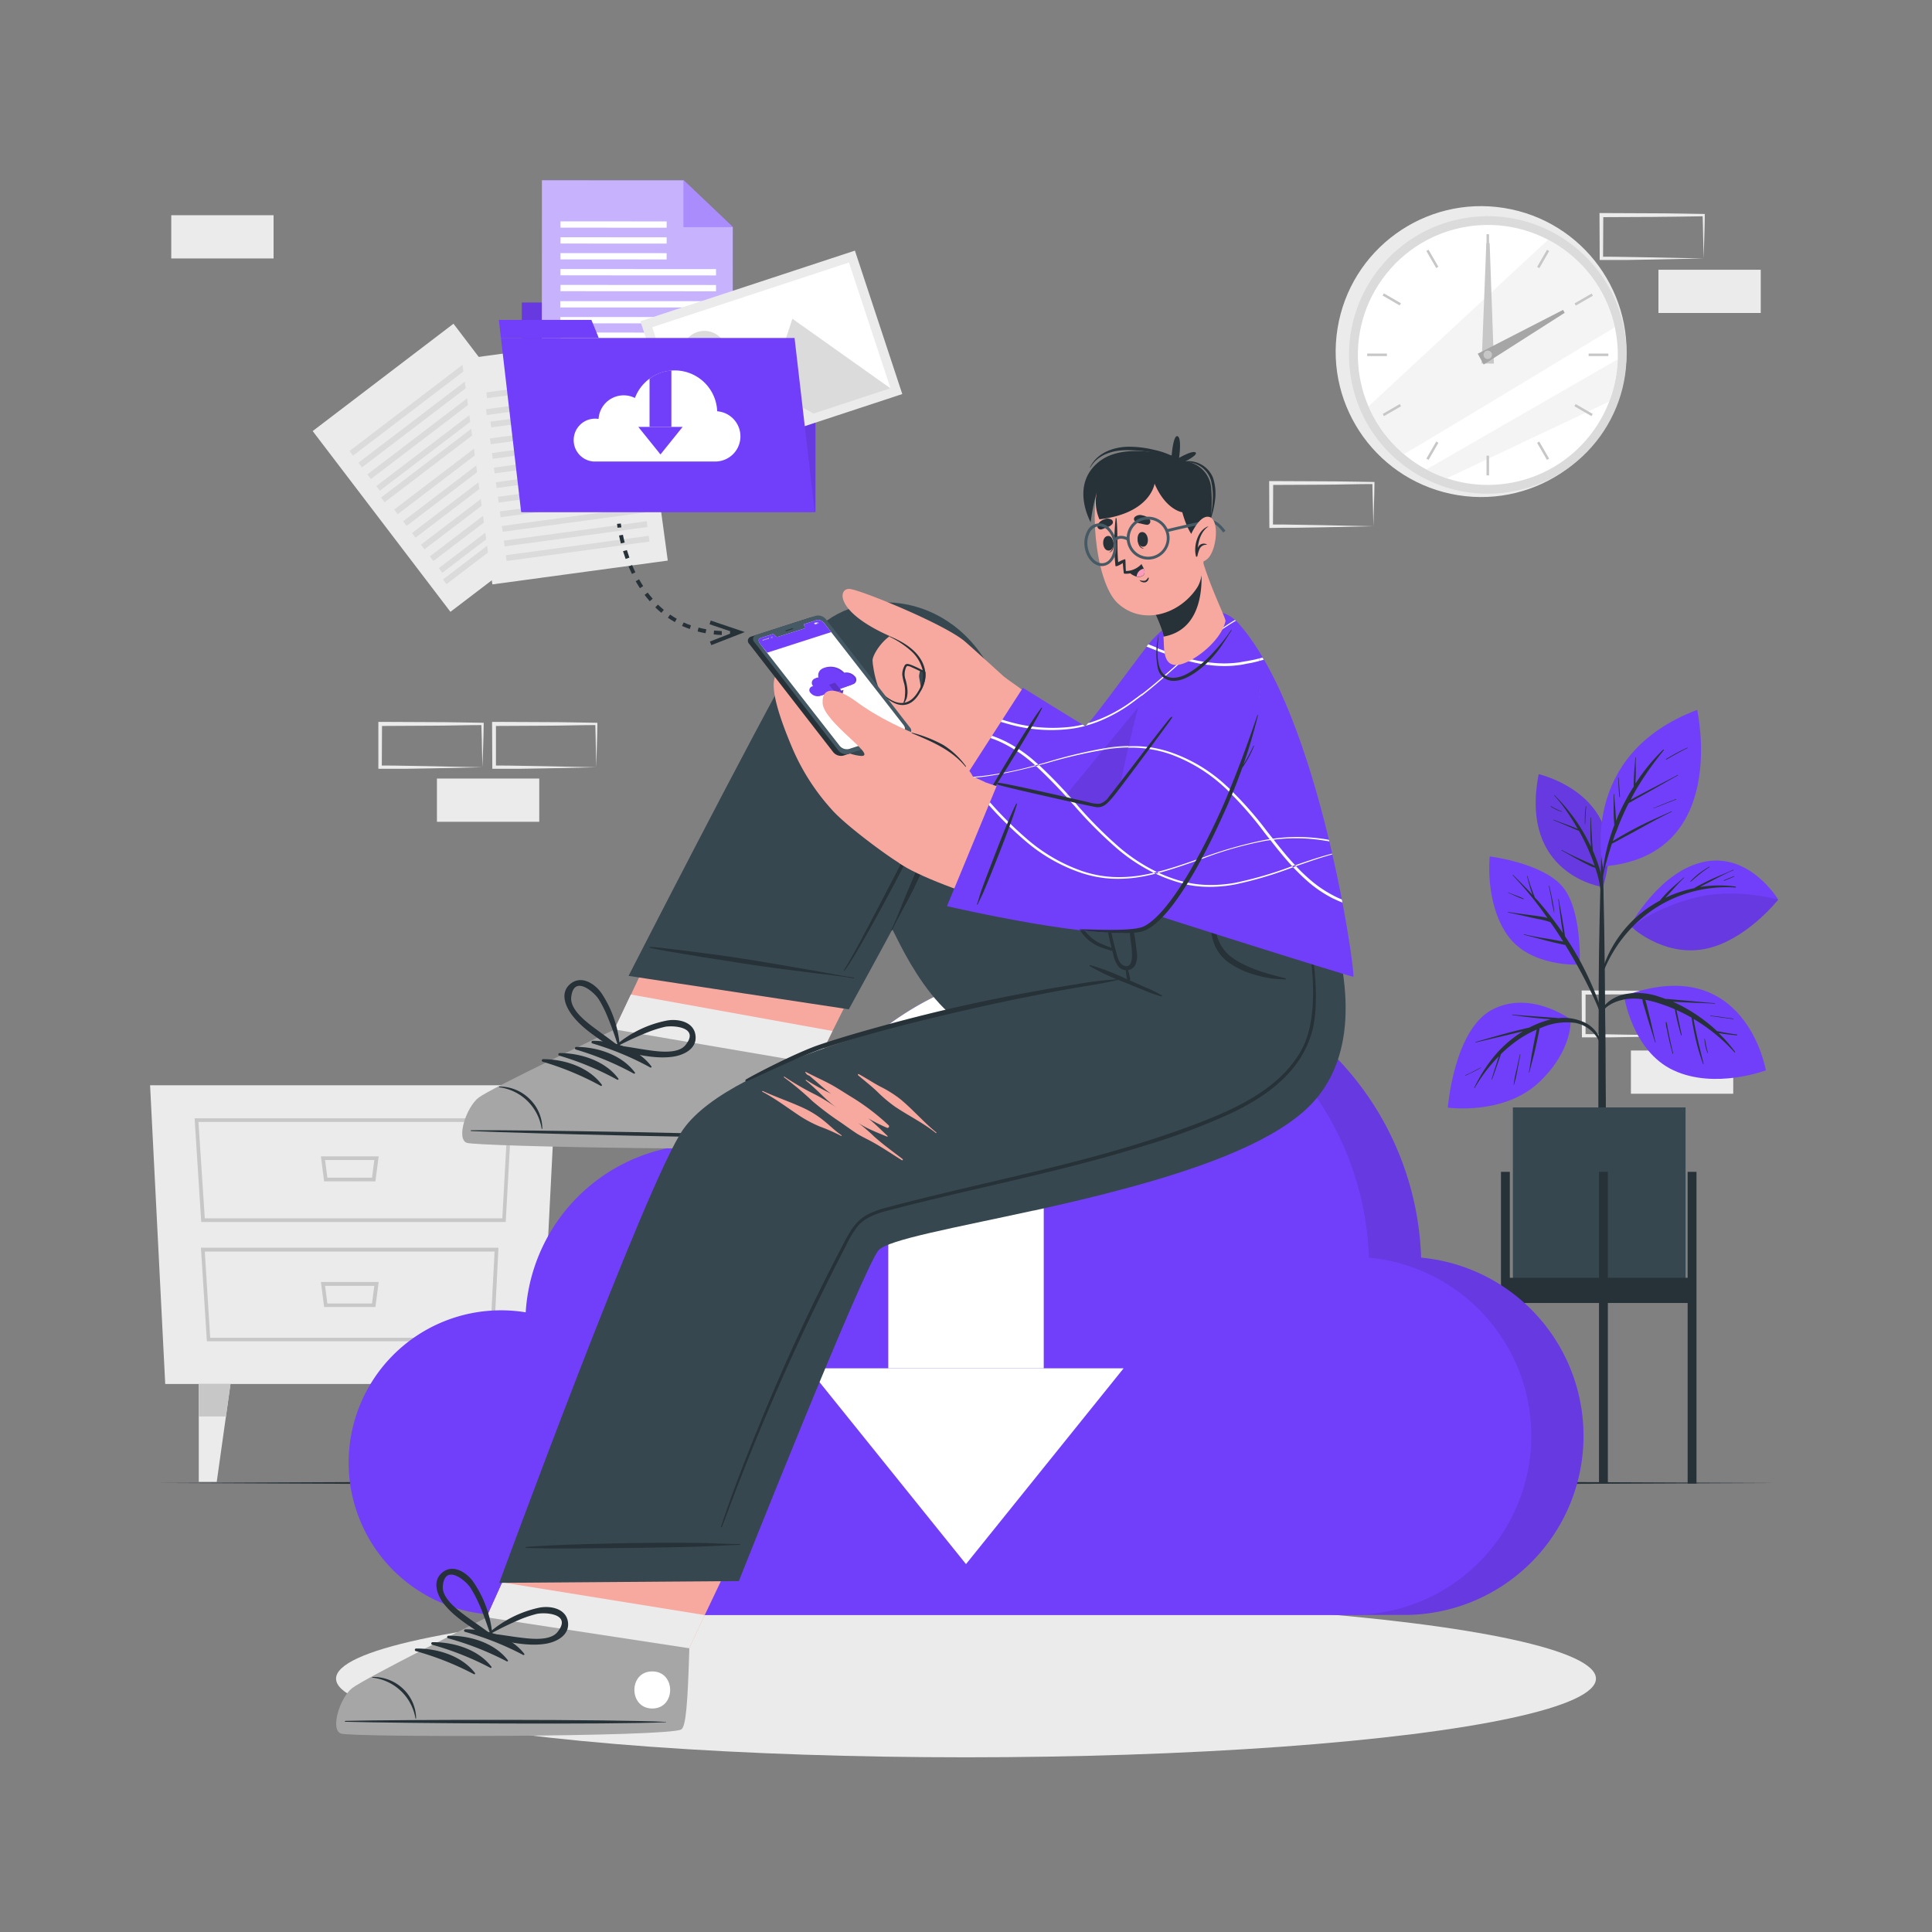 <svg xmlns="http://www.w3.org/2000/svg" viewBox="0 0 500 500"><rect x="0" y="0" width="500" height="500" fill="#808080" stroke="none"/><g id="freepik--background-complete--inject-14"><path d="M85.57,307.17l-13.12.28-6.66.11c-2.23.05-4.47,0-6.7.06h-.44v-.45L58.59,296v-.5h.5l13.24.06c4.41,0,8.83.12,13.24.17h.28V296c0,1.9-.08,3.79-.13,5.66Zm0,0-.14-5.65c-.05-1.87-.11-3.71-.13-5.54l.27.27c-4.41.06-8.83.16-13.24.17l-13.24.06.5-.5-.05,11.19-.45-.44c2.18,0,4.36,0,6.55,0l6.58.11Z" style="fill:#ebebeb"></path><rect x="44.32" y="310.09" width="26.48" height="11.19" style="fill:#ebebeb"></rect><path d="M154.33,198.57l-13.12.28-6.66.11c-2.23,0-4.47,0-6.7,0h-.44v-.45l-.06-11.19v-.5h.5l13.24.06c4.42,0,8.83.11,13.24.17h.28v.27c0,1.9-.09,3.78-.14,5.65Zm0,0-.14-5.66c0-1.86-.11-3.7-.13-5.53l.27.27c-4.41,0-8.82.16-13.24.16l-13.24.07.5-.5,0,11.19-.45-.45c2.18,0,4.36,0,6.55.06l6.58.11Z" style="fill:#ebebeb"></path><rect x="113.08" y="201.49" width="26.48" height="11.19" style="fill:#ebebeb"></rect><path d="M355.44,136.19l-13.13.28-6.66.11c-2.22,0-4.46,0-6.69.06h-.45v-.45L328.46,125v-.5h.5l13.24.06c4.41,0,8.82.12,13.24.17h.27V125c0,1.9-.08,3.79-.13,5.65Zm0,0-.14-5.65c-.05-1.87-.12-3.71-.13-5.54l.27.27c-4.42,0-8.83.16-13.24.17L329,125.5l.5-.5-.06,11.19-.44-.45c2.18,0,4.36,0,6.54.06l6.58.11Z" style="fill:#ebebeb"></path><path d="M124.85,198.57l-13.13.28-6.66.11c-2.22,0-4.46,0-6.69,0h-.45v-.45l0-11.19v-.5h.51l13.24.06c4.41,0,8.82.11,13.24.17h.27v.27c0,1.9-.09,3.78-.13,5.65Zm0,0-.14-5.66c0-1.86-.12-3.7-.14-5.53l.28.27c-4.42,0-8.83.16-13.24.16l-13.24.07.5-.5-.06,11.19-.44-.45c2.18,0,4.35,0,6.54.06l6.58.11Z" style="fill:#ebebeb"></path><path d="M436.32,268.08l-13.12.28-6.66.11c-2.23,0-4.47,0-6.7,0h-.44v-.45l-.06-11.19v-.5h.5l13.24.06c4.42,0,8.83.11,13.24.16h.28v.27c0,1.9-.09,3.78-.13,5.65Zm0,0-.14-5.66c0-1.86-.11-3.7-.13-5.53l.27.27c-4.41,0-8.82.16-13.24.16l-13.24.07.5-.5,0,11.19-.45-.45c2.18,0,4.36,0,6.55.06l6.58.11Z" style="fill:#ebebeb"></path><rect x="422.08" y="271.87" width="26.48" height="11.19" style="fill:#ebebeb"></rect><path d="M440.91,66.89l-13.13.28-6.66.11c-2.22,0-4.46,0-6.69,0H414v-.45l-.05-11.19v-.5h.5l13.24.06c4.41,0,8.83.11,13.24.17h.27v.27c0,1.9-.08,3.79-.13,5.65Zm0,0-.14-5.66c0-1.86-.11-3.7-.13-5.53l.27.27c-4.41.05-8.83.16-13.24.17l-13.24.06.5-.5-.06,11.19-.44-.45c2.18,0,4.36,0,6.54.06l6.58.11Z" style="fill:#ebebeb"></path><rect x="429.2" y="69.81" width="26.48" height="11.19" style="fill:#ebebeb"></rect><rect x="44.32" y="55.7" width="26.48" height="11.19" style="fill:#ebebeb"></rect><polygon points="139.93 358.17 42.76 358.17 38.84 280.86 143.85 280.86 139.93 358.17" style="fill:#ebebeb"></polygon><path d="M50.36,289.41h82l-1.48,26.84H52.08Zm81,.95h-80L53,315.3h77Z" style="fill:#c7c7c7"></path><path d="M52,322.9h77l-1.21,24.22H53.54Zm76,1H53l1.4,22.32h72.43Z" style="fill:#c7c7c7"></path><path d="M83.05,299.26H98l-.84,6.48H83.88Zm13.82.95H84.13l.59,4.57H96.28Z" style="fill:#c7c7c7"></path><path d="M83.05,331.77H98l-.84,6.48H83.88Zm13.82,1H84.13l.59,4.58H96.28Z" style="fill:#c7c7c7"></path><polygon points="123.04 358.17 124.22 366.59 126.6 383.51 131.25 383.51 131.25 358.17 123.04 358.17" style="fill:#ebebeb"></polygon><polygon points="123.04 358.17 124.22 366.59 131.25 366.59 131.25 358.17 123.04 358.17" style="fill:#c7c7c7"></polygon><polygon points="59.65 358.17 58.47 366.59 56.09 383.51 51.44 383.51 51.44 358.17 59.65 358.17" style="fill:#ebebeb"></polygon><polygon points="59.65 358.17 58.47 366.59 51.44 366.59 51.44 358.17 59.65 358.17" style="fill:#c7c7c7"></polygon><polygon points="153.01 130.56 116.57 158.34 80.92 111.56 107.97 90.94 117.36 83.78 124.15 92.7 153.01 130.56" style="fill:#ebebeb"></polygon><rect x="87.09" y="105.23" width="37.33" height="1.51" transform="translate(254.11 126.17) rotate(142.68)" style="fill:#dbdbdb"></rect><rect x="89.4" y="108.26" width="37.33" height="1.51" transform="translate(260.1 130.21) rotate(142.68)" style="fill:#dbdbdb"></rect><rect x="91.71" y="111.29" width="37.33" height="1.51" transform="translate(266.08 134.25) rotate(142.68)" style="fill:#dbdbdb"></rect><rect x="94.02" y="114.33" width="37.33" height="1.51" transform="translate(272.07 138.29) rotate(142.68)" style="fill:#dbdbdb"></rect><rect x="96.34" y="117.36" width="37.33" height="1.51" transform="matrix(-0.8, 0.61, -0.61, -0.8, 278.06, 142.33)" style="fill:#dbdbdb"></rect><rect x="98.65" y="120.39" width="37.33" height="1.51" transform="translate(284.05 146.38) rotate(142.68)" style="fill:#dbdbdb"></rect><rect x="100.96" y="123.42" width="37.33" height="1.51" transform="translate(290.03 150.42) rotate(142.68)" style="fill:#dbdbdb"></rect><rect x="103.27" y="126.45" width="37.33" height="1.51" transform="translate(296.02 154.46) rotate(142.68)" style="fill:#dbdbdb"></rect><rect x="105.58" y="129.49" width="37.33" height="1.51" transform="translate(302.01 158.5) rotate(142.68)" style="fill:#dbdbdb"></rect><rect x="107.89" y="132.52" width="37.33" height="1.51" transform="translate(307.99 162.54) rotate(142.68)" style="fill:#dbdbdb"></rect><rect x="110.2" y="135.55" width="37.33" height="1.51" transform="translate(313.98 166.59) rotate(142.68)" style="fill:#dbdbdb"></rect><rect x="112.51" y="138.58" width="37.33" height="1.51" transform="matrix(-0.8, 0.61, -0.61, -0.8, 319.97, 170.63)" style="fill:#dbdbdb"></rect><polygon points="172.82 145.08 127.42 151.24 119.5 92.96 153.22 88.38 166.41 97.9 172.82 145.08" style="fill:#ebebeb"></polygon><polygon points="153.22 88.38 166.41 97.9 154.72 99.49 153.22 88.38" style="fill:#dbdbdb"></polygon><rect x="125.25" y="100.42" width="25.47" height="1.51" transform="matrix(-0.99, 0.13, -0.13, -0.99, 288.33, 182.86)" style="fill:#dbdbdb"></rect><rect x="125.76" y="104.19" width="25.47" height="1.51" transform="translate(289.85 190.31) rotate(172.27)" style="fill:#dbdbdb"></rect><rect x="126.27" y="107.97" width="25.47" height="1.51" transform="matrix(-0.99, 0.13, -0.13, -0.99, 291.38, 197.76)" style="fill:#dbdbdb"></rect><rect x="126.73" y="110.95" width="37.33" height="1.51" transform="translate(304.5 202.84) rotate(172.27)" style="fill:#dbdbdb"></rect><rect x="127.24" y="114.73" width="37.33" height="1.51" transform="translate(306.02 210.29) rotate(172.27)" style="fill:#dbdbdb"></rect><rect x="127.76" y="118.51" width="37.33" height="1.51" transform="translate(307.55 217.74) rotate(172.27)" style="fill:#dbdbdb"></rect><rect x="128.27" y="122.28" width="37.33" height="1.51" transform="translate(309.08 225.19) rotate(172.27)" style="fill:#dbdbdb"></rect><rect x="128.78" y="126.06" width="37.33" height="1.51" transform="translate(310.61 232.64) rotate(172.27)" style="fill:#dbdbdb"></rect><rect x="129.3" y="129.84" width="37.33" height="1.51" transform="translate(312.14 240.1) rotate(172.27)" style="fill:#dbdbdb"></rect><rect x="129.81" y="133.62" width="37.33" height="1.51" transform="translate(313.67 247.55) rotate(172.27)" style="fill:#dbdbdb"></rect><rect x="130.32" y="137.39" width="37.33" height="1.51" transform="translate(315.2 255) rotate(172.27)" style="fill:#dbdbdb"></rect><rect x="130.83" y="141.17" width="37.33" height="1.51" transform="translate(316.73 262.45) rotate(172.27)" style="fill:#dbdbdb"></rect><circle cx="383.31" cy="90.99" r="37.64" transform="translate(232.78 455.06) rotate(-80.89)" style="fill:#ebebeb"></circle><circle cx="385.03" cy="91.83" r="35.91" transform="translate(-9.68 62.15) rotate(-9.11)" style="fill:#dbdbdb"></circle><circle cx="385.03" cy="91.83" r="33.64" transform="translate(72.65 334.93) rotate(-51.3)" style="fill:#fff"></circle><path d="M417.92,84.69c-15.33,9.28-40.51,24.51-54.58,32.86a33.63,33.63,0,0,1-9.19-12.37L400.69,62A33.73,33.73,0,0,1,417.92,84.69Z" style="fill:#ebebeb;opacity:0.5"></path><path d="M418.65,93a33,33,0,0,1-2.22,10.93l-42,19.85a32.81,32.81,0,0,1-5.3-2.28C381.84,114.18,405,100.85,418.65,93Z" style="fill:#ebebeb;opacity:0.5"></path><rect x="384.71" y="60.62" width="0.65" height="5.1" style="fill:#c7c7c7"></rect><rect x="370.38" y="64.46" width="0.65" height="5.1" transform="translate(16.15 194.32) rotate(-30)" style="fill:#c7c7c7"></rect><rect x="359.89" y="74.95" width="0.65" height="5.1" transform="translate(112.97 350.69) rotate(-60)" style="fill:#c7c7c7"></rect><rect x="353.83" y="91.5" width="5.1" height="0.65" style="fill:#c7c7c7"></rect><rect x="357.67" y="105.83" width="5.1" height="0.65" transform="translate(-4.82 194.31) rotate(-30)" style="fill:#c7c7c7"></rect><rect x="368.16" y="116.32" width="5.1" height="0.65" transform="translate(84.52 379.56) rotate(-60.04)" style="fill:#c7c7c7"></rect><rect x="384.71" y="117.93" width="0.65" height="5.1" style="fill:#c7c7c7"></rect><rect x="399.03" y="114.09" width="0.65" height="5.1" transform="translate(-4.82 215.31) rotate(-30)" style="fill:#c7c7c7"></rect><rect x="409.52" y="103.6" width="0.65" height="5.1" transform="translate(112.97 407.99) rotate(-60)" style="fill:#c7c7c7"></rect><rect x="411.14" y="91.5" width="5.1" height="0.65" style="fill:#c7c7c7"></rect><rect x="407.3" y="77.18" width="5.1" height="0.65" transform="translate(16.17 215.33) rotate(-30)" style="fill:#c7c7c7"></rect><rect x="396.81" y="66.69" width="5.1" height="0.65" transform="translate(141.82 379.5) rotate(-60.03)" style="fill:#c7c7c7"></rect><polygon points="385.52 62.93 386.63 94.1 383.44 94.06 384.66 62.92 385.52 62.93" style="fill:#c7c7c7"></polygon><polygon points="404.93 80.96 383.97 94.34 382.44 91.54 404.52 80.2 404.93 80.96" style="fill:#a6a6a6"></polygon><path d="M386.12,91.83A1.09,1.09,0,1,1,385,90.74,1.09,1.09,0,0,1,386.12,91.83Z" style="fill:#c7c7c7"></path></g><g id="freepik--Shadows--inject-14"><ellipse cx="250" cy="434.43" rx="163.03" ry="20.36" style="fill:#ebebeb"></ellipse></g><g id="freepik--Floor--inject-14"><polygon points="40.8 383.79 93.1 383.55 145.4 383.46 250 383.29 354.6 383.46 406.9 383.55 459.19 383.79 406.9 384.03 354.6 384.12 250 384.29 145.4 384.12 93.1 384.03 40.8 383.79" style="fill:#263238"></polygon></g><g id="freepik--Plant--inject-14"><path d="M414.82,229.56s-21.67-3-16.61-29.2C398.21,200.36,422.43,205.8,414.82,229.56Z" style="fill:#713FFA"></path><path d="M414.82,229.56s-21.67-3-16.61-29.2C398.21,200.36,422.43,205.8,414.82,229.56Z" style="opacity:0.1"></path><path d="M413.73,224.09c-.43-1.32-.93-2.62-1.48-3.89l-.06-.5-.09-1.08q-.09-1.17-.15-2.34c-.09-1.57-.19-3.13-.22-4.7,0-.08-.13-.08-.13,0,0,1.56,0,3.13,0,4.69,0,.79.08,1.57.13,2.35,0,.17,0,.35,0,.52a46,46,0,0,0-4.35-7.43c-.74-1-1.53-2-2.37-3s-1.77-1.93-2.65-2.9c-.05-.07-.15,0-.09.09a39.71,39.71,0,0,1,4.18,5.55c.66,1,1.28,2,1.87,3.06l-.2-.08-.77-.31-1.77-.67c-1.17-.43-2.33-.85-3.49-1.29-.07,0-.12.09,0,.12,1.15.46,2.29.94,3.43,1.43l1.68.73.85.35a3,3,0,0,0,.57.2c.44.78.87,1.57,1.27,2.37a57.11,57.11,0,0,1,2.65,6.25c.05.15.1.3.16.45a13.21,13.21,0,0,0-1.78-.86l-2.24-1c-1.52-.7-3-1.41-4.49-2.23-.07,0-.14.07-.06.11,1.49.82,2.95,1.68,4.44,2.49.74.41,1.49.8,2.26,1.17a7.15,7.15,0,0,0,2,.82,25.37,25.37,0,0,1,1.42,6.14c.24,3,.22,5.94.29,8.91,0,0,.07,0,.08,0,.21-2.69.33-5.41.34-8.11A23.61,23.61,0,0,0,413.73,224.09Z" style="fill:#263238"></path><path d="M410.39,208.71a26.33,26.33,0,0,0-.22,4.61,0,0,0,0,0,.07,0c.09-1.53.1-3,.28-4.58C410.53,208.66,410.4,208.63,410.39,208.71Z" style="fill:#263238"></path><path d="M404.19,210a16.69,16.69,0,0,1-2.78-1.37c-.08-.05-.14.07-.07.12a10.9,10.9,0,0,0,2.82,1.34S404.24,210,404.19,210Z" style="fill:#263238"></path><path d="M415.51,271.09c0-2.39-.06-4.79-.09-7.18q-.06-11.94-.25-23.86-.17-9.48-.44-18.94s0-.06-.06-.08c0-1.73,0-3.45,0-5.18,0,0-.06-.06-.11-.06s-.1,0-.1.07l0,5.18s-.05,0-.05.07c-.32,11.24-.61,22.48-.67,33.72,0,2.28,0,4.57,0,6.85q-.12,11-.09,22c0,1.16,0,2.33,0,3.5,0,6.7.06,13.41.07,20.11,0,.36.4.54.82.56s1-.18,1-.59c0-7.39.05-14.79.05-22.18C415.53,280.41,415.55,275.75,415.51,271.09Z" style="fill:#263238"></path><path d="M406.46,263.82s-10.42-7.73-20.31-2.51-11.45,25.34-11.45,25.34,14.53,2.07,23.68-6.63C407.19,271.62,406.46,263.82,406.46,263.82Z" style="fill:#713FFA"></path><path d="M409.3,264.29a12.47,12.47,0,0,0-6-.79,9.23,9.23,0,0,0-1.28-.12l-1.47-.11-3-.22c-2.06-.15-4.12-.28-6.17-.48-.08,0-.09.12,0,.13,2,.26,4.06.55,6.09.75,1.05.11,2.1.22,3.15.29l.76.08c-.31.07-.62.14-.92.23a24.78,24.78,0,0,0-4.73,1.91c-.82.15-1.63.38-2.44.57-1.29.31-2.57.64-3.85,1-2.54.67-5,1.41-7.55,2.14a.07.07,0,0,0,0,.13c2.51-.61,5-1.18,7.54-1.78l3.67-.88,1-.22a30.72,30.72,0,0,0-7.41,6.44,39.88,39.88,0,0,0-5.15,8.13c0,.07.07.14.11.07a39.77,39.77,0,0,1,6.23-8.18c0,.14-.09.28-.13.41-.2.62-.39,1.23-.58,1.85-.39,1.22-.78,2.45-1.15,3.68a.07.07,0,0,0,.13,0c.44-1.19.86-2.39,1.28-3.59.2-.58.41-1.17.62-1.76l.31-.91c0-.1.07-.19.1-.28a34.42,34.42,0,0,1,3.7-3.15,27.85,27.85,0,0,1,5.53-3.18c0,.18-.07.37-.11.54l-.3,1.42c-.21,1-.4,2-.59,3-.39,2-.64,4.06-1,6.08,0,.08.11.11.12,0,.47-2,1.07-4,1.53-6.06.22-1,.45-2,.66-3.05.1-.48.2-1,.29-1.43a7.49,7.49,0,0,0,.15-.8c.19-.08.37-.16.57-.23a16.34,16.34,0,0,1,8.67-1.19,8.49,8.49,0,0,1,6.27,5,.21.21,0,0,0,.4-.14A8,8,0,0,0,409.3,264.29Z" style="fill:#263238"></path><path d="M393.35,272.88c-.3,1.32-.59,2.64-.88,4a28.52,28.52,0,0,0-.73,3.86c0,.05.07.05.08,0a30.28,30.28,0,0,0,.89-3.88c.25-1.31.51-2.61.76-3.92C393.49,272.83,393.36,272.8,393.35,272.88Z" style="fill:#263238"></path><path d="M383.26,276.24c-1.32.67-2.61,1.44-4,2-.08,0,0,.16.06.12,1.33-.67,2.71-1.26,4-2.06C383.33,276.27,383.3,276.22,383.26,276.24Z" style="fill:#263238"></path><path d="M408.81,249.63s-12.74.81-18.67-7.59-4.6-20.4-4.6-20.4,13.39,1.63,18.7,7.66S408.81,249.63,408.81,249.63Z" style="fill:#713FFA"></path><path d="M414.79,262.2c-.45-1.36-1-2.71-1.51-4.05s-1-2.55-1.58-3.81a80.21,80.21,0,0,0-3.82-7.51c-.9-1.55-1.86-3.05-2.86-4.53,0-.23-.06-.45-.09-.68l-.18-1.18c-.13-.81-.27-1.61-.4-2.42-.3-1.76-.66-3.51-.94-5.27,0-.08-.15-.08-.13,0,.25,1.73.43,3.48.67,5.22.12.86.23,1.71.36,2.57l.15.92a93.48,93.48,0,0,0-6.3-8.17l-.93-1-.12-.3c-.1-.24-.19-.48-.28-.72-.19-.51-.37-1-.55-1.52-.36-1-.68-2-.95-3a.07.07,0,0,0-.13,0c.26,1.05.53,2.09.84,3.13.15.5.31,1,.49,1.48l.09.24c-1.63-1.77-3.33-3.48-5.05-5.17a.06.06,0,0,0-.09.09,92.12,92.12,0,0,1,9,11.06,8.1,8.1,0,0,0-.94-.24c-1-.19-2-.33-3-.45-2.08-.27-4.15-.53-6.22-.86-.08,0-.11.12,0,.13,2,.39,3.93.84,5.89,1.29.93.21,1.86.39,2.79.57a19,19,0,0,1,2.23.64l.63.88c.93,1.36,1.83,2.75,2.71,4.15l-1.3-.25c-1-.19-2-.37-3-.53-2-.32-3.89-.66-5.81-1.1a.07.07,0,1,0,0,.13c1.94.46,3.87,1,5.81,1.51.93.24,1.87.47,2.81.68l1.42.31a3.05,3.05,0,0,0,.57.09q2.79,4.53,5.23,9.26c.71,1.39,1.39,2.79,2.06,4.2s1.26,2.92,1.89,4.39C414.42,262.64,414.89,262.52,414.79,262.2Z" style="fill:#263238"></path><path d="M401.75,232.92c-.25-1.21-.5-2.43-.77-3.64,0-.08-.15,0-.13,0,.24,1.2.47,2.39.69,3.59a35.8,35.8,0,0,0,.72,3.57s0,0,0,0A25.18,25.18,0,0,0,401.75,232.92Z" style="fill:#263238"></path><path d="M394.31,232.57a17.27,17.27,0,0,0-1.83-.77l-1-.38-.5-.2a2.5,2.5,0,0,1-.53-.23c-.1-.08-.16.09-.07.11a2.18,2.18,0,0,1,.55.22l.48.22.93.41a18.87,18.87,0,0,0,1.88.75C394.34,232.72,394.38,232.6,394.31,232.57Z" style="fill:#263238"></path><path d="M421.85,239.61s7.71-14.4,19.44-16.63,18.91,9.84,18.91,9.84-8.56,10.93-19.32,12.83S421.85,239.61,421.85,239.61Z" style="fill:#713FFA"></path><path d="M449.15,229.44a31.53,31.53,0,0,0-9.2.11l.52-.29,2.61-1.34c1.8-.93,3.62-1.93,5.5-2.69a.07.07,0,1,0-.05-.12c-1.84.86-3.74,1.58-5.58,2.42-.92.43-1.83.87-2.72,1.34-.58.31-1.22.6-1.79,1a32.29,32.29,0,0,0-7.45,2.48c.48-.53,1-1.06,1.46-1.6,1.1-1.19,2.17-2.45,3.37-3.54.07-.06,0-.15-.09-.09-1.23,1.11-2.53,2.15-3.72,3.31-.58.56-1.13,1.14-1.67,1.74-.27.3-.53.61-.79.93a30.94,30.94,0,0,0-15.73,21.23c0,.08.1.13.13.05a35.5,35.5,0,0,1,8.62-14.6,33.86,33.86,0,0,1,15.72-9.09,34.43,34.43,0,0,1,10.84-1A.12.12,0,0,0,449.15,229.44Z" style="fill:#263238"></path><path d="M460.2,232.82s-8.56,10.93-19.33,12.83c-8.21,1.46-15-2.82-17.7-4.93l-.6-1s5.56-4.69,16.06-7.39S460.2,232.82,460.2,232.82Z" style="opacity:0.1"></path><path d="M442.34,224.3a28,28,0,0,0-2.61,1.72,17.73,17.73,0,0,0-2.26,2.07c-.06.07,0,.15.1.1.78-.68,1.56-1.36,2.37-2a24.18,24.18,0,0,1,2.47-1.78C442.48,224.37,442.41,224.26,442.34,224.3Z" style="fill:#263238"></path><path d="M448.77,226.74l-1.31.52-1.31.54c-.09,0,0,.19.05.15l1.31-.53,1.3-.56A.06.06,0,1,0,448.77,226.74Z" style="fill:#263238"></path><path d="M420.31,257.74S422.37,272,433.11,277,457,277,457,277,451.8,246.11,420.31,257.74Z" style="fill:#713FFA"></path><path d="M449.55,267.73c-1-.11-2-.28-3-.46l-1.44-.27c-.24-.05-.5-.11-.75-.15-.29-.27-.58-.55-.87-.81a43.37,43.37,0,0,0-6.58-4.76,35.58,35.58,0,0,0-3.93-2h.2l3.54.16c2.35.11,4.71.16,7.07.31.08,0,.08-.13,0-.13-2.36-.16-4.71-.42-7.08-.63l-3.43-.3-1.77-.16-.45,0c-.62-.23-1.24-.45-1.86-.64a16.78,16.78,0,0,0-9.1-.5c-2.7.69-5.4,2.46-6.1,5.31,0,.1.13.16.17.07,1-2.39,3.65-3.58,6-4.08a14.42,14.42,0,0,1,4.86-.09,12,12,0,0,0,.55,2.16c.29,1,.59,2,.89,3,.61,2,1.28,4,1.87,6a.07.07,0,0,0,.13,0c-.5-2-.92-4-1.4-6-.24-1-.49-2-.73-3a18.56,18.56,0,0,0-.54-2,26.31,26.31,0,0,1,2.79.66,42.88,42.88,0,0,1,4.86,1.78c.16,1,.39,2,.62,3,.3,1.26.62,2.51,1,3.74a.06.06,0,0,0,.12,0c0-.07,0-.15,0-.23h0c-.24-1.17-.5-2.34-.74-3.5-.2-.94-.38-1.89-.59-2.83,1.34.6,2.65,1.26,3.92,2,0,.3.1.59.14.86.08.49.16,1,.25,1.46.21,1.11.43,2.21.69,3.29a51.65,51.65,0,0,0,1.85,6.22.05.05,0,0,0,0,.08l.06.07c.05.06.12,0,.11-.06-.5-2.12-1.07-4.22-1.53-6.35-.23-1.06-.47-2.12-.68-3.18-.11-.54-.21-1.07-.31-1.6,0-.15,0-.32-.07-.48a46,46,0,0,1,4.18,2.79,45,45,0,0,1,6.41,5.85c.07.08.23,0,.15-.13a40.16,40.16,0,0,0-2.56-3.13c-.54-.58-1.1-1.14-1.67-1.68l.18,0,1.51.23c1,.13,2,.23,3,.34C449.6,267.87,449.63,267.74,449.55,267.73Z" style="fill:#263238"></path><path d="M442,272.57h0l-.06-.37c0-.15-.11-.31-.13-.46h0c-.23-1-.41-1.91-.59-2.88,0-.07-.11-.05-.11,0a11.46,11.46,0,0,0,.82,3.73s.08,0,.07,0Z" style="fill:#263238"></path><path d="M433,272.35s0-.06-.07-.06c-.3-1.27-.59-2.54-.85-3.81-.14-.67-.28-1.34-.4-2-.07-.36-.14-.72-.2-1.09a3.2,3.2,0,0,0-.24-.92.07.07,0,0,0-.12,0,6.65,6.65,0,0,0,.27,1.92c.14.7.27,1.4.42,2.09.32,1.41.67,2.81,1.07,4.2,0,.08.15.06.14,0Z" style="fill:#263238"></path><path d="M448.57,263.62c-2-.27-3.92-.56-5.89-.8-.08,0-.12.12,0,.13,2,.29,3.93.54,5.89.79C448.62,263.75,448.66,263.63,448.57,263.62Z" style="fill:#263238"></path><path d="M414.8,224.23s-6.57-28.84,24.42-40.51C439.22,183.72,447.8,221.68,414.8,224.23Z" style="fill:#713FFA"></path><path d="M421.49,207.87l.34-.2,1.75-1,3.59-2c2.37-1.32,4.7-2.7,7.08-4,.08,0,0-.15-.07-.11-2.38,1.29-4.81,2.51-7.21,3.78l-3.55,1.87L422,207c1-2,2.14-3.88,3.35-5.73,1.62-2.47,3.39-4.83,5.24-7.13a.1.1,0,1,0-.15-.14,48.87,48.87,0,0,0-7.17,8.78c0-.1,0-.2,0-.3,0-.72.06-1.43.07-2.15,0-1.41-.05-2.82,0-4.23,0-.08-.13-.08-.13,0-.06,1.38-.23,2.76-.3,4.15q-.06,1-.09,2.07c0,.38-.05.8,0,1.21q-1,1.53-1.83,3.09a55.33,55.33,0,0,0-2.77,5.81c0-.72-.07-1.44-.11-2.15-.1-1.58-.29-3.16-.36-4.74,0-.08-.13-.08-.13,0,0,1.58,0,3.16,0,4.74,0,.79.05,1.58.1,2.36l.06.89a50.89,50.89,0,0,0-2.34,7.92,85.09,85.09,0,0,0-1.16,8.71,0,0,0,0,0,0,0,48.18,48.18,0,0,1,1.65-7.77c.38-1.36.79-2.71,1.22-4.06,1.29-.6,2.53-1.36,3.77-2s2.6-1.42,3.89-2.13c2.58-1.42,5.17-2.86,7.83-4.11.08,0,0-.15-.07-.11-2.7,1.22-5.42,2.38-8.07,3.72-1.32.66-2.62,1.37-3.91,2.09-1.08.61-2.18,1.22-3.21,1.91.3-.89.61-1.79,1-2.67C419.25,212.58,420.31,210.19,421.49,207.87Z" style="fill:#263238"></path><path d="M418.88,201.28c0-.08-.14-.08-.13,0,.11,1.65.17,3.29.34,4.93a.08.08,0,1,0,.15,0C419.18,204.56,419,202.93,418.88,201.28Z" style="fill:#263238"></path><path d="M433.74,206.79c-1.94.78-3.9,1.52-5.83,2.33-.05,0,0,.11,0,.09,2-.74,3.89-1.53,5.84-2.29C433.86,206.88,433.82,206.76,433.74,206.79Z" style="fill:#263238"></path><path d="M436.68,193.49a53,53,0,0,0-5.51,2.95.08.08,0,0,0,.09.14c1.8-1.05,3.63-2.06,5.49-3C436.83,193.56,436.76,193.45,436.68,193.49Z" style="fill:#263238"></path><rect x="391.53" y="286.6" width="44.69" height="47.11" style="fill:#37474f"></rect><rect x="388.45" y="303.27" width="2.29" height="80.69" style="fill:#263238"></rect><rect x="436.76" y="303.27" width="2.29" height="80.69" style="fill:#263238"></rect><rect x="413.82" y="303.27" width="2.29" height="80.69" style="fill:#263238"></rect><rect x="389.59" y="330.69" width="48.31" height="6.52" style="fill:#263238"></rect></g><g id="freepik--Cloud--inject-14"><path d="M103.73,378.52a39.43,39.43,0,0,0,36.48,39.31v.11H363.45a46.33,46.33,0,0,0,4.33-92.46A78.06,78.06,0,0,0,216.5,301.07a45.7,45.7,0,0,0-20.71-4.9,46.32,46.32,0,0,0-46.24,43.46,38.51,38.51,0,0,0-6.41-.52A39.42,39.42,0,0,0,103.73,378.52Z" style="fill:#713FFA"></path><g style="opacity:0.1"><path d="M103.73,378.52a39.43,39.43,0,0,0,36.48,39.31v.11H363.45a46.33,46.33,0,0,0,4.33-92.46A78.06,78.06,0,0,0,216.5,301.07a45.7,45.7,0,0,0-20.71-4.9,46.32,46.32,0,0,0-46.24,43.46,38.51,38.51,0,0,0-6.41-.52A39.42,39.42,0,0,0,103.73,378.52Z"></path></g><path d="M90.23,378.52a39.43,39.43,0,0,0,36.48,39.31v.11H349.94a46.33,46.33,0,0,0,4.33-92.46A78.05,78.05,0,0,0,203,301.07a45.7,45.7,0,0,0-20.71-4.9,46.32,46.32,0,0,0-46.24,43.46,38.6,38.6,0,0,0-6.41-.52A39.42,39.42,0,0,0,90.23,378.52Z" style="fill:#713FFA"></path><path d="M270.12,250.2V354.12H229.88V265.24A77.62,77.62,0,0,1,270.12,250.2Z" style="fill:#fff"></path><polygon points="290.79 354.12 209.21 354.12 250 404.79 290.79 354.12" style="fill:#fff"></polygon></g><g id="freepik--Files--inject-14"><rect x="135.05" y="83.38" width="75.99" height="49.13" style="fill:#713FFA"></rect><polygon points="158.99 78.29 135.05 78.29 135.05 83.38 160.37 83.38 158.99 78.29" style="fill:#713FFA"></polygon><g style="opacity:0.1"><rect x="135.05" y="83.38" width="75.99" height="49.13"></rect><polygon points="158.99 78.29 135.05 78.29 135.05 83.38 160.37 83.38 158.99 78.29"></polygon></g><polygon points="189.63 110.1 140.21 110.08 140.24 46.64 176.93 46.66 189.65 58.75 189.63 110.1" style="fill:#713FFA"></polygon><polygon points="189.63 110.1 140.21 110.08 140.24 46.64 176.93 46.66 189.65 58.75 189.63 110.1" style="fill:#fff;opacity:0.6"></polygon><polygon points="176.93 46.66 189.65 58.75 176.93 58.75 176.93 46.66" style="fill:#713FFA"></polygon><polygon points="176.93 46.66 189.65 58.75 176.93 58.75 176.93 46.66" style="fill:#fff;opacity:0.4"></polygon><rect x="145.05" y="57.29" width="27.48" height="1.63" transform="translate(317.55 116.3) rotate(-179.97)" style="fill:#fff"></rect><rect x="145.05" y="61.4" width="27.48" height="1.63" transform="translate(317.55 124.52) rotate(-179.97)" style="fill:#fff"></rect><rect x="145.05" y="65.52" width="27.48" height="1.63" transform="translate(317.54 132.74) rotate(-179.97)" style="fill:#fff"></rect><rect x="145.05" y="69.63" width="40.26" height="1.63" transform="translate(330.32 140.98) rotate(-179.97)" style="fill:#fff"></rect><rect x="145.04" y="73.74" width="40.26" height="1.63" transform="translate(330.31 149.2) rotate(-179.97)" style="fill:#fff"></rect><rect x="145.04" y="77.85" width="40.26" height="1.63" transform="matrix(-1, 0, 0, -1, 330.3, 157.42)" style="fill:#fff"></rect><rect x="145.04" y="81.97" width="40.26" height="1.63" transform="matrix(-1, 0, 0, -1, 330.3, 165.65)" style="fill:#fff"></rect><rect x="145.04" y="86.08" width="40.26" height="1.63" transform="translate(330.29 173.87) rotate(-179.97)" style="fill:#fff"></rect><rect x="145.04" y="90.19" width="40.26" height="1.63" transform="translate(330.29 182.09) rotate(-179.97)" style="fill:#fff"></rect><rect x="145.03" y="94.3" width="40.26" height="1.63" transform="translate(330.28 190.32) rotate(-179.97)" style="fill:#fff"></rect><rect x="145.03" y="98.41" width="40.26" height="1.63" transform="translate(330.27 198.54) rotate(-179.97)" style="fill:#fff"></rect><rect x="145.03" y="102.53" width="40.26" height="1.63" transform="translate(330.27 206.76) rotate(-179.97)" style="fill:#fff"></rect><polygon points="177.99 120.25 233.51 101.98 221.25 64.86 165.73 83.13 177.99 120.25" style="fill:#ebebeb"></polygon><polygon points="179.53 117.18 230.44 100.42 219.71 67.93 168.8 84.68 179.53 117.18" style="fill:#fff"></polygon><path d="M176.76,93.29a5.83,5.83,0,1,0,3.72-7.36A5.83,5.83,0,0,0,176.76,93.29Z" style="fill:#dbdbdb"></path><polygon points="195.36 112.03 230.43 100.49 205.07 82.49 195.36 112.03" style="fill:#dbdbdb"></polygon><polygon points="181.62 116.56 210.57 107.03 191 96.32 181.62 116.56" style="fill:#ebebeb"></polygon><polygon points="210.85 132.51 134.87 132.51 129.64 87.46 205.63 87.46 210.85 132.51" style="fill:#713FFA"></polygon><polygon points="153.05 82.79 129.1 82.79 129.64 87.46 154.96 87.46 153.05 82.79" style="fill:#713FFA"></polygon><path d="M148.47,113.92a5.54,5.54,0,0,0,5.13,5.52v0H185a6.51,6.51,0,0,0,.61-13A11,11,0,0,0,164.32,103a6.51,6.51,0,0,0-9.41,5.42,5.29,5.29,0,0,0-.9-.07A5.54,5.54,0,0,0,148.47,113.92Z" style="fill:#fff"></path><path d="M173.75,95.88v14.6H168.1V98A10.85,10.85,0,0,1,173.75,95.88Z" style="fill:#713FFA"></path><polygon points="176.66 110.48 165.19 110.48 170.93 117.61 176.66 110.48" style="fill:#713FFA"></polygon><path d="M159.81,136.57c-.09-.65-.12-1-.12-1l1-.08s0,.35.12,1Z" style="fill:#263238"></path><path d="M186.8,164.34c-.7,0-1.41-.09-2.1-.16l.1-1c.67.07,1.36.12,2,.15Zm-4.2-.46c-.7-.13-1.39-.28-2.06-.46l.25-1c.65.17,1.32.32,2,.44Zm-4.09-1.09c-.66-.23-1.33-.5-2-.79l.42-.91c.61.28,1.25.54,1.89.76ZM174.65,161c-.61-.35-1.21-.73-1.8-1.13l.57-.82c.56.38,1.14.75,1.72,1.08Zm-3.49-2.4c-.54-.44-1.07-.92-1.58-1.42l.7-.71c.49.47,1,.93,1.51,1.36Zm-3-3c-.46-.52-.91-1.08-1.34-1.64l.8-.6c.41.54.85,1.08,1.29,1.58Zm-2.55-3.38c-.37-.58-.74-1.18-1.09-1.8l.87-.5c.33.59.68,1.18,1.06,1.76Zm-2.07-3.68c-.31-.64-.6-1.29-.87-1.92l.92-.39c.26.62.54,1.25.85,1.88Zm-1.63-3.89c-.25-.69-.47-1.35-.67-2l1-.29c.19.63.41,1.28.65,1.95Zm-1.23-4c-.19-.75-.35-1.44-.47-2.06l1-.19c.12.6.27,1.27.46,2Z" style="fill:#263238"></path><path d="M188.94,164.36l0-1,1,0,.05,1Z" style="fill:#263238"></path><polygon points="184.09 166.96 183.72 166.03 189.83 163.65 183.62 161.55 183.94 160.6 192.75 163.58 184.09 166.96" style="fill:#263238"></polygon></g><g id="freepik--Character--inject-14"><path d="M121.55,295.15c2.76,1,84.34,2.3,87.44.45.37-.2,1.07-17.78,1.07-17.78,14.63-30.07,29-57.18,29-57.18l-57.34-2.26-23.28,49.3s-32.52,15.22-33.73,16.12C121.5,286.18,118.78,294.14,121.55,295.15Z" style="fill:#f7a9a0"></path><path d="M121.54,295.15c2.77,1,84.35,2.3,87.45.45.37-.2,1.07-17.78,1.07-17.78,1.81-3.73,3.62-7.4,5.39-11l-52.19-9.44-4.86,10.29s-32.52,15.22-33.73,16.12C121.5,286.18,118.78,294.14,121.54,295.15Z" style="fill:#ebebeb"></path><path d="M120.8,295.76c2.85,1,84.89,2.44,88.05.52,1.21-.72,1.8-6.49,2.48-20.94l-52.27-8.92s-32,15.17-35.2,17.65S118,294.75,120.8,295.76Z" style="fill:#a6a6a6"></path><path d="M122,292.5c13.76-.1,69.26.8,82.87,1.75.11,0,.11.09,0,.09-13.63.39-69.13-1-82.87-1.62C121.74,292.71,121.74,292.5,122,292.5Z" style="fill:#263238"></path><path d="M129.19,281.21a11,11,0,0,1,8.16,3.5,10.69,10.69,0,0,1,3,7.4c0,.08-.16.08-.17,0a12.77,12.77,0,0,0-10.95-10.72A.09.09,0,1,1,129.19,281.21Z" style="fill:#263238"></path><path d="M153.4,269.36c5.5,0,11.85,2.08,15.19,6.64.13.17-.12.36-.28.27a75.9,75.9,0,0,0-15-6.23A.35.35,0,0,1,153.4,269.36Z" style="fill:#263238"></path><path d="M149.12,270.94c5.51,0,11.85,2.08,15.2,6.64.13.18-.13.36-.29.27a75.9,75.9,0,0,0-15-6.23A.35.35,0,0,1,149.12,270.94Z" style="fill:#263238"></path><path d="M144.84,272.53c5.51,0,11.86,2.07,15.2,6.63.13.18-.13.36-.29.27a76.5,76.5,0,0,0-15-6.23A.34.34,0,0,1,144.84,272.53Z" style="fill:#263238"></path><path d="M140.56,274.11c5.51,0,11.86,2.07,15.2,6.63.13.18-.12.36-.29.28a75.85,75.85,0,0,0-15-6.24A.34.34,0,0,1,140.56,274.11Z" style="fill:#263238"></path><path d="M201.63,281.13c6.17.13,6,9.72-.2,9.6S195.44,281,201.63,281.13Z" style="fill:#fff"></path><path d="M148,262.64c2.91,3.89,7.39,6.38,11.26,9.16a.67.67,0,0,0,1-.43.15.15,0,0,0,.18-.15,29,29,0,0,0-4.76-14.16c-1.68-2.43-5.15-4.75-8-2.49S146.31,260.38,148,262.64Zm-.17-4.56c.65-6,6-1.28,7.14.56a29.44,29.44,0,0,1,1.94,3.74,83.75,83.75,0,0,1,3,8.21c-1.81-1.48-3.74-2.79-5.61-4.2C152,264.7,147.47,261.38,147.83,258.08Z" style="fill:#263238"></path><path d="M180,268.05c-.36-3.6-4.45-4.45-7.36-3.94a28.81,28.81,0,0,0-13.43,6.53.15.15,0,0,0,0,.24.68.68,0,0,0,.39,1c4.7.81,9.62,2.26,14.43,1.61C176.88,273.12,180.39,271.46,180,268.05Zm-13,3.61c-2.32-.34-4.61-.8-6.94-1.05A84.84,84.84,0,0,1,168,267a31.77,31.77,0,0,1,4-1.24c2.13-.46,9.21,0,5.4,4.7C175.36,273,169.79,272.07,167,271.66Z" style="fill:#263238"></path><path d="M219.67,261.21l-57-8.65s32.26-63.11,44.39-84.3c9.44-16.49,35.26-17.3,47.81,2.46,16.78,26.39,29.8,51.12,37.26,64.83L305,236.66l-2.8,21.14-43,9.63c-16.47,2-28-27.35-28.3-26.86C230,242.36,219.67,261.21,219.67,261.21Z" style="fill:#37474f"></path><path d="M230.63,240.7c1.62-3.32,2.88-6.85,4.33-10.25s2.79-6.58,4.18-9.88c2.8-6.67,5.69-13.3,8.41-20,1.52-3.76,2.92-7.56,4.34-11.36,0-.09.18-.05.15,0q-1.65,5.38-3.45,10.73c.32-.62.64-1.23,1-1.83.92-1.64,1.86-3.25,2.81-4.87,0-.07.13,0,.1.06-.88,1.62-1.75,3.24-2.66,4.85-.45.8-.95,1.59-1.43,2.39a250.59,250.59,0,0,1-11.83,29.23c-1.81,3.72-3.93,7.28-5.75,11C230.74,240.93,230.57,240.82,230.63,240.7Z" style="fill:#263238"></path><path d="M218.4,251.07c2.75-4.25,9.3-17.09,11.64-21.53,4.75-9,9.09-18.15,13.2-27.44,2.32-5.25,4.49-10.54,6.63-15.86,0,0,.08,0,.06,0a301.77,301.77,0,0,1-11.25,28.18c-4.19,9.22-17.68,34.06-20.11,36.75C218.48,251.27,218.33,251.18,218.4,251.07Z" style="fill:#263238"></path><path d="M253.81,193.33c4.92,8.78,9.94,17.49,14.87,26.26q3.75,6.65,7.46,13.3c1.16,2.1,2.29,4.21,3.49,6.28a11.94,11.94,0,0,0,4.51,4.68,35.1,35.1,0,0,0,7.16,2.49c2.77.81,5.53,1.69,8.31,2.45a.1.1,0,0,1-.06.2c-2.48-.67-5-1.24-7.49-1.86a63.72,63.72,0,0,1-6.8-1.83,11.1,11.1,0,0,1-5-3.48,41.73,41.73,0,0,1-3.53-5.89q-7.4-13.53-14.65-27.12c-2.76-5.16-5.49-10.32-8.27-15.45A0,0,0,1,1,253.81,193.33Z" style="fill:#263238"></path><path d="M221,253.2c-3.42-.62-6.92-.92-10.37-1.36l-10.36-1.34c-6.89-.9-30.36-4.64-32.13-5.23-.11,0-.07-.21,0-.22,1.68-.05,17,2,20.49,2.5,6.89,1,13.74,2.24,20.61,3.4,2,.33,3.91.7,5.87,1.05s3.91.77,5.88,1C221.12,253,221.09,253.23,221,253.2Z" style="fill:#263238"></path><path d="M89,448c2.78,1,84.38.77,87.44-1.13.37-.22.75-17.8.75-17.8,14.08-30.33,27.92-57.7,27.92-57.7l-57.37-1.22-22.39,49.71S93.11,435.7,91.91,436.63C88.78,439.06,86.21,447.06,89,448Z" style="fill:#f7a9a0"></path><path d="M89,448c2.79,1,84.38.77,87.44-1.14.37-.2.75-17.79.75-17.79,1.74-3.77,3.49-7.47,5.19-11.09L130,409.52l-4.68,10.37S93.11,435.7,91.91,436.62C88.79,439.06,86.21,447.07,89,448Z" style="fill:#ebebeb"></path><path d="M88.26,448.65c2.86,1,84.92.9,88.05-1.08,1.19-.74,1.67-6.51,2.09-21l-52.42-8S94.3,434.37,91.1,436.91,85.39,447.69,88.26,448.65Z" style="fill:#a6a6a6"></path><path d="M89.43,445.36c13.76-.34,69.27-.44,82.89.26.11,0,.11.08,0,.09-13.63.64-69.14.29-82.89-.12C89.14,445.58,89.14,445.37,89.43,445.36Z" style="fill:#263238"></path><path d="M96.38,434a11.07,11.07,0,0,1,8.23,3.35,10.74,10.74,0,0,1,3.08,7.35c0,.08-.16.08-.17,0a12.77,12.77,0,0,0-11.14-10.53A.09.09,0,0,1,96.38,434Z" style="fill:#263238"></path><path d="M120.37,421.67c5.51-.08,11.89,1.85,15.32,6.35.13.18-.12.37-.29.28a76.33,76.33,0,0,0-15.12-6A.34.34,0,0,1,120.37,421.67Z" style="fill:#263238"></path><path d="M116.12,423.33c5.51-.08,11.89,1.85,15.32,6.35.13.18-.12.36-.28.28A76.66,76.66,0,0,0,116,424,.34.34,0,0,1,116.12,423.33Z" style="fill:#263238"></path><path d="M111.87,425c5.51-.08,11.89,1.86,15.32,6.36.13.18-.12.36-.28.28a76.41,76.41,0,0,0-15.13-6A.35.35,0,0,1,111.87,425Z" style="fill:#263238"></path><path d="M107.62,426.64c5.51-.08,11.89,1.86,15.32,6.36.13.18-.12.36-.28.28a76.41,76.41,0,0,0-15.13-6A.35.35,0,0,1,107.62,426.64Z" style="fill:#263238"></path><path d="M168.81,432.56c6.17,0,6.16,9.61,0,9.6S162.62,432.54,168.81,432.56Z" style="fill:#fff"></path><path d="M114.86,415.05c3,3.83,7.5,6.24,11.42,8.95a.67.67,0,0,0,1-.45.14.14,0,0,0,.17-.15,28.82,28.82,0,0,0-5-14.08c-1.72-2.4-5.23-4.65-8-2.34C111.78,409.17,113.12,412.81,114.86,415.05Zm-.26-4.56c.54-6,6-1.4,7.15.42a30.27,30.27,0,0,1,2,3.72c1.26,2.64,2.12,5.41,3.11,8.15-1.85-1.45-3.8-2.73-5.7-4.1C118.91,417,114.3,413.79,114.6,410.49Z" style="fill:#263238"></path><path d="M147,419.87c-.43-3.59-4.54-4.37-7.43-3.81a29,29,0,0,0-13.32,6.78.15.15,0,0,0,0,.23.67.67,0,0,0,.41,1c4.71.73,9.66,2.09,14.45,1.35C143.92,425,147.4,423.27,147,419.87Zm-13,3.85c-2.33-.3-4.62-.72-7-.93a84.75,84.75,0,0,1,7.86-3.79,32,32,0,0,1,4-1.31c2.12-.5,9.2-.12,5.48,4.6C142.39,424.9,136.81,424.08,134,423.72Z" style="fill:#263238"></path><path d="M129.21,409.64l62-.46s32.43-81.61,36.2-85.65c2.54-2.73,19.6-5.76,40-10.23l.11,0c7.52-1.65,15.5-3.5,23.35-5.62,20.45-5.45,40.11-12.62,49.06-22.53,18.73-20.7,0-58.12,0-58.12H287.11s-1.31,16.29,2.72,26.26c0,0-38.82,5.7-71.51,16.31-18.52,6-35.07,13.6-41.48,22.63C167.45,305.46,129.21,409.64,129.21,409.64Z" style="fill:#37474f"></path><path d="M136.21,400.34c7.18-.52,14.36-.71,21.56-.88s14.39-.25,21.58-.17c4.06,0,8.11.28,12.16.33.13,0,.14.2,0,.2-3.62.08-7.24.35-10.86.45s-7.14.18-10.71.24c-7.19.12-14.38.16-21.58.24-4.05,0-8.1,0-12.15-.14A.14.14,0,1,1,136.21,400.34Z" style="fill:#263238"></path><path d="M313,234.71a4.45,4.45,0,0,0,.3.71.11.11,0,0,1,0,.12c.69,2.16,1,4.46,1.65,6.62a10.39,10.39,0,0,0,4,5.72c4.09,2.84,9,4.13,13.77,5.31.16,0,.11.26,0,.27a26.44,26.44,0,0,1-8.13-1.25,21.4,21.4,0,0,1-6.84-3.28,10.71,10.71,0,0,1-3.93-5.92,34.77,34.77,0,0,1-.69-3.8,29.09,29.09,0,0,1-.47-4.45A.2.2,0,0,1,313,234.71Z" style="fill:#263238"></path><path d="M282.08,249.75a60.51,60.51,0,0,1,9.48,3.63l.15.06a2.79,2.79,0,0,1-.14-.57l-.11-.69c0-.23-.06-.48-.08-.72s0-.24,0-.36v0a2.85,2.85,0,0,1-2-1.05,7.61,7.61,0,0,1-1.27-3c-.35-1.35-.68-2.71-1-4.07-.32-1.52-.6-3.05-.84-4.58a29,29,0,0,1-.52-4.54.21.21,0,0,1,.42-.05c.35,1.4.51,2.84.78,4.26s.57,2.84.89,4.25.68,2.81,1.07,4.21c.34,1.23.69,3,2.13,3.44,3,.85,1.63-5.8,1.5-7.1-.3-3-.49-6.09-1-9.07a.1.1,0,0,1,.19-.05c.64,2.75,1.38,5.44,1.87,8.22.24,1.36.41,2.73.55,4.11a6.24,6.24,0,0,1-.27,3.53,2.6,2.6,0,0,1-1.95,1.45l.09.31c.07.22.14.44.19.66s.11.45.16.67a1.68,1.68,0,0,1,.1.82.3.3,0,0,1-.15.18c1.27.55,2.53,1.1,3.79,1.68a34.12,34.12,0,0,1,4.55,2.21c.17.08,0,.32-.13.28a34.39,34.39,0,0,1-4.77-1.72c-1.58-.61-3.15-1.26-4.72-1.91a59.61,59.61,0,0,1-9-4.2A.15.15,0,0,1,282.08,249.75Z" style="fill:#263238"></path><path d="M195.85,370.37q4.91-12.12,10.37-24t11.56-23.53c1.75-3.37,3.36-6.78,6.88-8.6a25.91,25.91,0,0,1,5.07-1.8c2.05-.55,4.12-1.08,6.18-1.6,16.8-4.25,33.79-7.75,50.49-12.43,8.34-2.34,16.61-5,24.69-8.14,6.55-2.56,13.1-5.53,18.55-10.06a30,30,0,0,0,6.66-7.58c2.07-3.46,6.9-12.88-.26-41.41,0-.13.14-.22.17-.1,5.72,20.32,4.51,31.39,3.47,35.42A25.84,25.84,0,0,1,335,276c-4.22,5.4-10.18,9.14-16.3,12.06a170,170,0,0,1-22.62,8.48c-16.64,5.21-33.7,8.86-50.65,12.88-4.21,1-8.41,2-12.59,3.09-3.74,1-8.12,1.71-10.8,4.76a25.35,25.35,0,0,0-3.13,5.17c-1,1.94-2,3.88-3,5.83q-3,6-5.93,12.05-11.43,23.9-20.81,48.7c-.77,2.05-1.53,4.1-2.32,6.14-.06.16-.3.09-.25-.07C189.35,386.72,192.56,378.51,195.85,370.37Z" style="fill:#263238"></path><path d="M193,279.4c2.58-1.55,13.3-7.06,19-9,5.93-2,12-3.71,18-5.35q18.65-5.08,37.69-8.48,5.42-1,10.85-1.84a95.64,95.64,0,0,1,10.67-1.31c.12,0,.14.18,0,.21-3.14.78-6.36,1.26-9.55,1.8s-6.29,1.1-9.42,1.71q-9.4,1.8-18.75,3.92c-12.33,2.8-24.68,5.86-36.73,9.67-6.41,2-16.08,6.69-21.49,9.11A.26.26,0,0,1,193,279.4Z" style="fill:#263238"></path><path d="M233.42,300.27c-2.66-1.65-5.25-3.44-8-4.92-1.34-.72-2.73-1.35-4-2.2s-2.58-1.79-3.86-2.69a74.9,74.9,0,0,1-7.36-5.54,75.94,75.94,0,0,0-7.3-6.11c-.1-.08,0-.24.1-.17a71.15,71.15,0,0,0,8.16,4.72,47.14,47.14,0,0,1,5.52,3.45,32.44,32.44,0,0,1-3.13-2.6c-1.63-1.55-3.24-3.14-5-4.57-.09-.07,0-.23.11-.16a57.32,57.32,0,0,0,5.66,3.19c.28.14.56.3.83.45-.62-.45-1.24-.92-1.83-1.41-.86-.71-1.68-1.47-2.54-2.2-.39-.32-.77-.65-1.17-1l-.19-.14h0a1.53,1.53,0,0,1-1-.88.07.07,0,0,1,.1-.09c1.89,1,3.84,1.88,5.74,2.85s3.75,2.2,5.59,3.34A59.25,59.25,0,0,1,230,291.24a.4.4,0,0,1-.42.64,46.34,46.34,0,0,1-4.88-2.45l.26.2c1.65,1.36,3.17,2.88,4.73,4.34.08.07,0,.23-.12.19-1.92-.8-3.9-1.57-5.74-2.53-.59-.32-1.17-.67-1.74-1l.68.48a43,43,0,0,1,3.38,2.95c2.35,2.14,5,4,7.48,5.93A.19.19,0,0,1,233.42,300.27Z" style="fill:#f7a9a0"></path><path d="M222.28,278c1.86,1,3.64,2.2,5.52,3.2a30.54,30.54,0,0,1,5.26,3.3c3.24,2.69,6,5.93,9.25,8.57.1.07,0,.23-.11.15-3.28-2.63-7.07-4.46-10.55-6.8a37,37,0,0,1-4.72-4c-1.54-1.46-3.23-2.75-4.83-4.13A.15.15,0,0,1,222.28,278Z" style="fill:#f7a9a0"></path><path d="M197.42,282.36c3.58,1.64,7.33,2.88,10.88,4.56a25.24,25.24,0,0,1,4.76,3c1.6,1.26,3,2.71,4.72,3.88a.1.1,0,0,1-.1.17,47,47,0,0,0-5.44-2.4,31.8,31.8,0,0,1-5.14-2.69c-3.26-2.15-6.34-4.51-9.8-6.34C197.16,282.5,197.29,282.3,197.42,282.36Z" style="fill:#f7a9a0"></path><path d="M308.37,171.4c-4.65,18.93-15.93,48.35-25.9,48.19-9.1-.14-29.39-16.27-37.89-21.56s10.57-26.11,15.44-22.74c7.55,5.22,18.86,14.54,20.77,13.93,2.38-.76,5.4-6.61,19-23.88C305.32,158.28,310.35,163.34,308.37,171.4Z" style="fill:#f7a9a0"></path><path d="M250.88,167.26c-4-1.41-8.49-3.36-12.94-3.27s-8.15,6-8.15,7.64,1.68,12.18,6.13,12.18,1.77-8.06,1.94-9,.33-2.1,1.17-2,15.55,7.06,15.55,7.06Z" style="fill:#f7a9a0"></path><path d="M250.6,167.88c-.25,0-12.18-4.71-16.64-4.62s-8.15,6-8.15,7.64,1.68,12.18,6.14,12.18,1.76-8.06,1.93-9,.34-2.11,1.18-2,15.54,7.06,15.54,7.06Z" style="fill:#f7a9a0"></path><path d="M233.46,182.52a5.28,5.28,0,0,0,.74-2.63,9,9,0,0,0-.16-2.84,14.9,14.9,0,0,1-.54-2.45,4.89,4.89,0,0,1,.62-2.36c.34-.62,1-.41,1.56-.21a23.86,23.86,0,0,1,2.42,1.09l2.54,1.3a24.83,24.83,0,0,1,2.58,1.42c.06,0,0,.15-.05.13a23,23,0,0,1-2.26-1l-2.55-1.17c-.8-.35-1.58-.75-2.38-1.09a2.61,2.61,0,0,0-1.17-.35c-.34.08-.51.91-.59,1.18a4.22,4.22,0,0,0,.16,2.41,13.46,13.46,0,0,1,.46,2.44,6.49,6.49,0,0,1-.19,2.32,8.93,8.93,0,0,1-1.06,1.91C233.54,182.69,233.4,182.6,233.46,182.52Z" style="fill:#263238"></path><path d="M264.72,179.57s-12.34-11.25-14.91-13.48c-5.15-4.49-26.85-13.35-29.88-13.67s-4.11,5.88,10.62,12.32c7.76,3.4,9.14,7.84,9,10.31s-2.5,7-6.64,6.94-6.83-6.16-10.64-6.83-1.3,6.31,1.39,10.34a25.43,25.43,0,0,0,11.15,8.7c3.59,1.35,14.68,6.13,14.68,6.13Z" style="fill:#f7a9a0"></path><path d="M227.76,179.08c1.56,1.21,3.33,2.77,5.38,2.85s3.5-1.3,4.49-3a7.88,7.88,0,0,0,1.09-5.73,9.7,9.7,0,0,0-2.84-4.65,23.53,23.53,0,0,0-5.62-3.74c-.09,0,0-.17.08-.13,1.91.85,7.84,3.28,9,8.52a8.06,8.06,0,0,1-1.16,5.84c-.91,1.65-2.25,3.24-4.26,3.4-2.45.2-4.56-1.79-6.32-3.27C227.56,179.07,227.67,179,227.76,179.08Z" style="fill:#263238"></path><path d="M264.72,178l-18.46,28.66s29.29,16.4,37.57,13.76,20.81-26.4,26-47.24-7.64-12.86-12.61-6.42-15.74,21.33-16.33,21.14S264.72,178,264.72,178Z" style="fill:#713FFA"></path><path d="M256.72,190.41a33.37,33.37,0,0,1,3.49,1.46,36.67,36.67,0,0,1,6.84,4.52c.56.47,1.13,1,1.68,1.46l.21.18a129.47,129.47,0,0,1,9.52,9.95,125.15,125.15,0,0,0,9.48,9.78l-.51.44a130.27,130.27,0,0,1-9.49-9.75,133.27,133.27,0,0,0-9.81-10.2l-.22-.19c-.43-.39-.86-.77-1.31-1.13a35.35,35.35,0,0,0-6.7-4.43,27,27,0,0,0-3.55-1.5Zm-7.11,11c1.54,1.64,3,3.31,4.54,5,2.48,2.75,5,5.49,7.68,8l1.83.82a125.9,125.9,0,0,1-9-9.33c-1.36-1.52-2.72-3-4.12-4.56l-.26-.27-.27-.29-.21.32-.19.29Zm0,0a7.15,7.15,0,0,0,.93-.05c1.55-.07,3.09-.22,4.62-.42a107.68,107.68,0,0,0,13-2.72,8.12,8.12,0,0,0,.81-.22c.71-.17,1.42-.36,2.11-.55a123.71,123.71,0,0,1,15.81-3.6,39.76,39.76,0,0,1,8.08-.31,31.14,31.14,0,0,1,7.28,1.4l.21-.46a30.14,30.14,0,0,0-7.46-1.39,41.13,41.13,0,0,0-8.15.39A126,126,0,0,0,271,197.22l-2.25.63-.82.21a90.2,90.2,0,0,1-12.77,2.65c-1.61.21-3.22.35-4.85.41l-.48,0Zm47.09-34.09a94.89,94.89,0,0,0,9.38,3.31l.29.1c.72.2,1.43.39,2.15.56.53.13,1.08.25,1.62.34,0-.23.09-.44.14-.67-.53-.1-1.06-.21-1.59-.34s-1.12-.28-1.69-.45a1.43,1.43,0,0,1-.28-.07c-3.24-.92-6.4-2.12-9.56-3.37C297,167,296.88,167.15,296.71,167.35Zm-15.8,20.52a31.32,31.32,0,0,0,4-1.36A40.74,40.74,0,0,0,292,182.6a127,127,0,0,0,12.59-10.3c.59-.52,1.17-1,1.76-1.54l.63-.56c1.29-1.12,2.58-2.22,3.9-3.3a1.27,1.27,0,0,0,0-.28c-1.43,1.13-2.82,2.31-4.21,3.51-.21.17-.42.36-.64.53-.55.49-1.09,1-1.65,1.44a123,123,0,0,1-12.62,10.19,39.54,39.54,0,0,1-7.11,3.81,30.07,30.07,0,0,1-3.07,1.06A3.49,3.49,0,0,1,280.91,187.87ZM259,186.81c.58.18,1.16.35,1.75.51a40.49,40.49,0,0,0,16.2,1.32,29.74,29.74,0,0,0,3.85-.75l-.62-.35a28.35,28.35,0,0,1-3.29.59,41.12,41.12,0,0,1-16-1.42c-.52-.14-1-.29-1.54-.47Z" style="fill:#fff"></path><path d="M266.9,216.65c6.67,2.72,13.22,4.7,16.64,3.84l.3-.08c8.28-2.65,20.79-26.39,26-47.24a32.46,32.46,0,0,0,1.19-8.56c0-.11,0-.2,0-.31a4.23,4.23,0,0,0-.05-.5,1.5,1.5,0,0,0,0-.2,3.11,3.11,0,0,0-.06-.44Z" style="opacity:0.1"></path><path d="M256.57,203.83c.58-1,1.17-2,1.77-3,1.19-2,8.34-14,11.16-17.67.08-.1.23,0,.18.12-2,4.19-9.38,16-10.62,17.92-.63,1-1.26,2-1.9,3s-1.41,1.9-2.05,2.89c-.07.1-.23,0-.17-.08C255.53,205.93,256,204.85,256.57,203.83Z" style="fill:#263238"></path><path d="M350.25,252.79c-.17.19-64.48-20-65.15-20.74-.93-1.09,9.71-61,17.45-70.87,1.66-2.11,12.4-6,17.85,0C341.61,184.89,350.87,252.1,350.25,252.79Z" style="fill:#713FFA"></path><path d="M287.18,217.08c.87.82,1.77,1.61,2.7,2.38a46,46,0,0,0,9.54,6.21l.51.24a35.76,35.76,0,0,0,3.87,1.53,28.62,28.62,0,0,0,7.88,1.55,35,35,0,0,0,8-.53,98,98,0,0,0,14.7-4.29l.73-.25.11,0c3.13-1.09,6.29-2.15,9.49-3a1.6,1.6,0,0,1,.05.21c-3.19.87-6.34,2-9.45,3.07-.23.08-.48.16-.72.26a100.4,100.4,0,0,1-14.84,4.41,35.23,35.23,0,0,1-8.13.62,29.68,29.68,0,0,1-8-1.5,37.4,37.4,0,0,1-4.56-1.83l-.51-.23a46.12,46.12,0,0,1-9.09-5.93c-.83-.68-1.63-1.38-2.42-2.11C287.09,217.59,287.14,217.34,287.18,217.08Zm-1.66,10.12c.78.1,1.56.17,2.35.21a35.52,35.52,0,0,0,8.11-.61c1-.19,2.08-.43,3.09-.69l.86-.2c3.95-1,7.79-2.46,11.62-3.8a93.26,93.26,0,0,1,15.59-4.44c.54-.1,1.08-.18,1.64-.25.27,0,.54-.08.81-.11a45.67,45.67,0,0,1,13.66.32c.26,0,.51.08.77.14a3.48,3.48,0,0,0-.1-.41c-.2-.05-.4-.08-.6-.12a46.14,46.14,0,0,0-13.93-.18l-.81.11c-.5.08-1,.15-1.49.25a105.75,105.75,0,0,0-15.62,4.44c-4,1.37-8,2.79-12.05,3.81-.28.08-.56.15-.86.21-.87.21-1.75.39-2.63.55a35.06,35.06,0,0,1-8,.53c-.77-.05-1.54-.12-2.3-.23C285.57,226.89,285.54,227,285.52,227.2ZM292,193.5a28.86,28.86,0,0,1,2.94.07,30.66,30.66,0,0,1,7.88,1.6,41.15,41.15,0,0,1,13.73,8.28,92.91,92.91,0,0,1,10.74,12.09c.43.55.85,1.09,1.29,1.63a1.46,1.46,0,0,0,.2.25c1.8,2.3,3.64,4.59,5.64,6.75a2.25,2.25,0,0,0,.21.24q1.64,1.76,3.43,3.36a31.64,31.64,0,0,0,6.74,4.66c.85.41,1.72.81,2.62,1.15-.05-.26-.11-.53-.16-.8-.73-.29-1.45-.62-2.15-1a31,31,0,0,1-6.59-4.58,44,44,0,0,1-3.17-3.09c-.07-.07-.14-.16-.2-.23-2-2.1-3.77-4.35-5.56-6.61l-.2-.25-1.54-1.95A93.34,93.34,0,0,0,317,203a40.47,40.47,0,0,0-14-8.29,30.42,30.42,0,0,0-8-1.57,27.54,27.54,0,0,0-2.87,0C292.06,193.23,292,193.37,292,193.5Zm7.06-25.23c2.31.88,4.65,1.71,7,2.39l.29.1c.72.2,1.43.39,2.15.56a36.36,36.36,0,0,0,8.12,1.05,28,28,0,0,0,4.1-.26c.67-.09,1.35-.23,2-.36s1.34-.22,2-.4,1.57-.39,2.33-.62a6,6,0,0,0-.31-.55q-1.08.3-2.16.54c-1.32.28-2.65.48-4,.72a28.23,28.23,0,0,1-4,.25,36.87,36.87,0,0,1-7.95-1c-.57-.14-1.12-.28-1.69-.45a1.43,1.43,0,0,1-.28-.07c-2.51-.7-5-1.59-7.42-2.53C299.22,167.81,299.14,168,299.06,168.27Zm-3.76,11.95c3.24-2.49,6.27-5.22,9.32-7.92.59-.52,1.17-1,1.76-1.54l.63-.56a92.22,92.22,0,0,1,10.31-8c.83-.54,1.66-1.06,2.51-1.55l-.21-.2c-.82.48-1.64,1-2.44,1.53a106.8,106.8,0,0,0-10.45,8.14c-.21.17-.42.36-.64.53-.55.49-1.09,1-1.65,1.44-2.95,2.58-5.89,5.2-9,7.58C295.41,179.85,295.36,180,295.3,180.22Z" style="fill:#fff"></path><path d="M325.86,180.34c-3.29,19.3-19.49,55.41-30.05,58.8-12.22,3.94-54.65-9.62-63-15.72-3.31-2.43,14.35-23.8,18.48-22.29,17.27,6.36,32.59,9.62,34.81,8.11,3.42-2.32,17.36-22.29,26.42-34.68C323.92,159,327.34,171.68,325.86,180.34Z" style="fill:#f7a9a0"></path><path d="M233.93,224c-1.89-.68-14.89-10.11-18.72-14.54a56.9,56.9,0,0,1-10-15.49c-3.85-9-5.67-15.55-4.74-18.49,1.08-3.42,1.39-4,10.37,10.92,5.09,8.44,9.93,9.39,14.14,9.31a64.63,64.63,0,0,1,29.85,6.67S241.18,226.59,233.93,224Z" style="fill:#f7a9a0"></path><path d="M212.42,160.7l21.71,28a1.12,1.12,0,0,1-.47,1.9l-15.39,4.95a2.61,2.61,0,0,1-2.64-.9l-21.72-28a1.12,1.12,0,0,1,.47-1.9l15.39-4.95A2.64,2.64,0,0,1,212.42,160.7Z" style="fill:#263238"></path><path d="M211.11,159.37l-15.39,4.95a1.12,1.12,0,0,0-.47,1.9l21.71,28a2.62,2.62,0,0,0,2.65.9L235,190.16a1.13,1.13,0,0,0,.47-1.91l-21.72-28A2.63,2.63,0,0,0,211.11,159.37Zm22.72,28.33c.57.74.4,1.53-.37,1.78l-13.77,4.43a2.42,2.42,0,0,1-2.43-.89L197,167c-1.16-1.5-.6-1.78.18-2l2.75-.89a.64.64,0,0,1,.58.27l.06.08a.74.74,0,0,0,1,.26l6.38-2c.36-.11.65-.21.28-.67l-.06-.09c-.16-.2-.15-.4,0-.45l2.76-.89c.77-.25,1.55-.25,2.61,1.13Z" style="fill:#455a64"></path><path d="M205.23,162.79l-1.74.55a.16.16,0,0,1-.18-.06h0a.08.08,0,0,1,0-.13l1.74-.55a.16.16,0,0,1,.18.06h0A.08.08,0,0,1,205.23,162.79Z" style="fill:#263238"></path><line x1="215.98" y1="191.37" x2="215.93" y2="191.39" style="fill:none"></line><path d="M213.6,161.65l20.23,26c.57.74.41,1.53-.37,1.78l-13.77,4.43a2.42,2.42,0,0,1-2.43-.89L197,167c-1.16-1.5-.6-1.78.18-2l2.75-.89a.64.64,0,0,1,.58.27l.06.08a.74.74,0,0,0,1,.26l6.38-2c.36-.11.65-.21.28-.67l-.06-.09c-.16-.2-.15-.4,0-.45l2.76-.89C211.76,160.27,212.54,160.27,213.6,161.65Z" style="fill:#fff"></path><path d="M213.6,161.65l1.51,1.94-16.56,5.32L197,167c-1.16-1.5-.6-1.78.18-2l2.76-.89a.62.62,0,0,1,.57.27l.06.08a.74.74,0,0,0,1,.26l6.38-2c.36-.11.65-.21.28-.67l-.06-.09c-.16-.2-.15-.4,0-.45l2.76-.89C211.76,160.27,212.54,160.27,213.6,161.65Z" style="fill:#713FFA"></path><g id="freepik--u5Zjqx--inject-14"><path d="M200,164.8v0a.47.47,0,0,0-.33,0,.24.24,0,0,0-.18.17h0l0,0h0s0,0,0,0a.25.25,0,0,1,0-.07s.05,0,.08-.06l0,0h.37l0,0Z" style="fill:#fff"></path><path d="M199.57,165.06l-.07,0a.18.18,0,0,1,.11-.13.39.39,0,0,1,.32,0l0,0a.34.34,0,0,0-.22,0A.15.15,0,0,0,199.57,165.06Z" style="fill:#fff"></path><path d="M199.9,165v.05a.24.24,0,0,0-.12,0,.09.09,0,0,0-.06.06l-.07,0C199.66,165,199.77,165,199.9,165Z" style="fill:#fff"></path><path d="M199.86,165.1s0,0,0,.05a.07.07,0,0,1-.06,0s0,0,0,0A0,0,0,0,1,199.86,165.1Z" style="fill:#fff"></path></g><path d="M197.41,165.7a.08.08,0,0,1,0-.13.2.2,0,0,1,.19.06.09.09,0,0,1,0,.14A.17.17,0,0,1,197.41,165.7Z" style="fill:#fff"></path><path d="M197.75,165.59a.08.08,0,0,1,0-.13.18.18,0,0,1,.18.06c.05.06,0,.12,0,.13A.18.18,0,0,1,197.75,165.59Z" style="fill:#fff"></path><path d="M198.1,165.48a.08.08,0,0,1,0-.13.18.18,0,0,1,.18.06c0,.06,0,.11,0,.13A.17.17,0,0,1,198.1,165.48Z" style="fill:#fff"></path><path d="M198.45,165.37a.07.07,0,0,1,0-.13.2.2,0,0,1,.19.06.08.08,0,0,1,0,.13A.18.18,0,0,1,198.45,165.37Z" style="fill:#fff"></path><path d="M198.79,165.26a.08.08,0,0,1,0-.13.18.18,0,0,1,.18.06.08.08,0,0,1,0,.13A.2.2,0,0,1,198.79,165.26Z" style="fill:#fff"></path><path d="M211.81,161.34l-.89.29-.28-.37.89-.29Zm-.88.23.81-.26-.22-.28-.81.26Z" style="fill:#fff"></path><polygon points="211.33 161.11 210.76 161.3 210.95 161.54 211.52 161.36 211.33 161.11" style="fill:#fff"></polygon><polygon points="211.83 161.23 211.75 161.25 211.6 161.06 211.68 161.03 211.83 161.23" style="fill:#fff"></polygon><path d="M210.29,179.19a2.41,2.41,0,0,0,2.35.77h0l8.1-2.88a1.21,1.21,0,0,0,.48-2.06,2.88,2.88,0,0,0-2.73-.92,4.78,4.78,0,0,0-4.8-1.38,1.93,1.93,0,0,0-1.33,2.56,2.14,2.14,0,0,0-.88.11,1.19,1.19,0,0,0-.54,2l-.25.07A1,1,0,0,0,210.29,179.19Z" style="fill:#713FFA"></path><g style="opacity:0.1"><path d="M210.29,179.19a2.41,2.41,0,0,0,2.35.77h0l8.1-2.88a1.21,1.21,0,0,0,.48-2.06,2.88,2.88,0,0,0-2.73-.92,4.78,4.78,0,0,0-4.8-1.38,1.93,1.93,0,0,0-1.33,2.56,2.14,2.14,0,0,0-.88.11,1.19,1.19,0,0,0-.54,2l-.25.07A1,1,0,0,0,210.29,179.19Z"></path></g><path d="M209.8,179.36a2.44,2.44,0,0,0,2.35.78h0l8.1-2.87a1.21,1.21,0,0,0,.48-2.06,2.84,2.84,0,0,0-2.73-.92,4.77,4.77,0,0,0-4.8-1.39,1.94,1.94,0,0,0-1.33,2.56,2.32,2.32,0,0,0-.88.11,1.19,1.19,0,0,0-.54,2l-.25.07A1,1,0,0,0,209.8,179.36Z" style="fill:#713FFA"></path><polygon points="217.76 178.72 216.22 179.27 214.53 177.22 216.07 176.67 217.76 178.72" style="fill:#713FFA"></polygon><polygon points="218.29 178.54 215.69 179.46 217.92 180.13 218.29 178.54" style="fill:#713FFA"></polygon><g style="opacity:0.2"><polygon points="217.76 178.72 216.22 179.27 214.53 177.22 216.07 176.67 217.76 178.72"></polygon><polygon points="218.29 178.54 215.69 179.46 217.92 180.13 218.29 178.54"></polygon></g><path d="M222.89,195.64c4.34.06-9.77-8.75-10-13.69s4.6-3.39,8.4-.6c13.18,9.69,23.12,9.21,29.8,18.47S222.89,195.64,222.89,195.64Z" style="fill:#f7a9a0"></path><path d="M236,189.61a35.15,35.15,0,0,1,8.11,3.18,21.07,21.07,0,0,1,5.87,5.5c.07.09-.06.22-.13.12-3.56-4.37-8.83-6.56-13.89-8.67A.07.07,0,0,1,236,189.61Z" style="fill:#263238"></path><path d="M285.19,208.05c-3.37.91-26.89-5.54-26.89-5.54l-13.22,32s41,9.54,50.52,6.23S320,204.9,324.86,186c4.52-17.75-1.51-29.33-14.18-10.95C310.68,175.08,287,207.57,285.19,208.05Z" style="fill:#713FFA"></path><path d="M277.78,207.23c.24.24.46.5.68.75a109.55,109.55,0,0,0,11.42,11.48,46,46,0,0,0,9.54,6.21l.51.24a35.76,35.76,0,0,0,3.87,1.53,28,28,0,0,0,3.13.89c-.09.15-.19.29-.27.45a30.8,30.8,0,0,1-3-.84,37.4,37.4,0,0,1-4.56-1.83l-.51-.23a46.12,46.12,0,0,1-9.09-5.93,109.81,109.81,0,0,1-11.53-11.5L276.62,207Zm-21.89,1.1a95.24,95.24,0,0,0,9.79,9.58,43.57,43.57,0,0,0,14.16,8,30.39,30.39,0,0,0,8,1.5,35.52,35.52,0,0,0,8.11-.61c1-.19,2.08-.43,3.09-.69l.86-.2c3.5-.93,6.91-2.14,10.31-3.34.07-.12.13-.24.19-.36-3.63,1.26-7.28,2.54-11,3.46-.28.08-.56.15-.86.21-.87.21-1.75.39-2.63.55a35.06,35.06,0,0,1-8,.53,29.75,29.75,0,0,1-7.88-1.54,43.78,43.78,0,0,1-13.92-8,96.4,96.4,0,0,1-9.91-9.79Zm40.93-14.57a30.46,30.46,0,0,1,6,1.41,41.15,41.15,0,0,1,13.73,8.28c.62.56,1.22,1.12,1.81,1.73l.27-.65c-.54-.53-1.09-1-1.66-1.55a40.47,40.47,0,0,0-14-8.29,29.85,29.85,0,0,0-5.84-1.36Zm16.05-21.65a32,32,0,0,0,3.78.26,28,28,0,0,0,4.1-.26c.67-.09,1.35-.23,2-.36s1.34-.22,2-.4c.4-.1.8-.19,1.19-.31,0-.21-.08-.41-.13-.61l-1.2.29c-1.32.28-2.65.48-4,.72a28.23,28.23,0,0,1-4,.25,29.75,29.75,0,0,1-3.27-.21C313.21,171.68,313.05,171.89,312.87,172.11Z" style="fill:#fff"></path><path d="M265.36,238.57c1,.18,2,.36,3,.52" style="fill:#ebebeb"></path><path d="M280.33,207.7c-.9-.15-1.87-.33-2.88-.53" style="fill:#ebebeb"></path><path d="M296.1,239.71c8-4.1,17.89-25.57,19.79-29.78,1.22-2.7,2.33-5.44,3.42-8.19,2.19-5.51,4.2-11.08,6.11-16.68a.08.08,0,0,1,.15,0q-1.57,6.5-3.79,12.83a47.67,47.67,0,0,0,2.62-4.88.08.08,0,0,1,.14.06,27,27,0,0,1-3.05,5.65c-1.5,4.23-3.2,8.4-5.09,12.46-.54,1.17-12,27.47-20.92,29.91-3.11.85-13.77.08-16-.43-.09,0-.12-.14,0-.15C282.51,240.48,293.24,241.18,296.1,239.71Z" style="fill:#263238"></path><path d="M253.93,230.6c.39-1.1.8-2.2,1.21-3.3C256,225.1,260.88,212,263,208a.1.1,0,0,1,.19.08c-1.2,4.48-6.42,17.38-7.3,19.51-.44,1.08-.89,2.17-1.35,3.25s-1.05,2.13-1.51,3.22c-.05.1-.22.06-.18-.06C253.27,232.86,253.53,231.71,253.93,230.6Z" style="fill:#263238"></path><path d="M258.29,202.57c1.95.08,19.55,4.17,23.44,5.05a8,8,0,0,0,2.87.39,4.18,4.18,0,0,0,2.31-1.72c1.26-1.45,15-19.64,16-20.54.37-.34.67-.4.31.17-.61,1-14,19-15.21,20.37s-2.19,2.69-4.09,2.62c-.83,0-24.57-5.36-25.74-5.85C258,203,258,202.55,258.29,202.57Z" style="fill:#263238"></path><path d="M304.45,172.1c3.57-.07,11.55-5.94,12.71-11.37.08-.38-1.42-3.61-3.06-7.61-1-2.44-2-5.18-2.8-7.74-.15-.53-14.92,8.73-14.92,8.73a42.42,42.42,0,0,1,4.51,9.38,6.46,6.46,0,0,1,.2,1.09s0,.11,0,.18C301.4,166.86,300.62,172.18,304.45,172.1Z" style="fill:#f7a9a0"></path><path d="M301.09,164.58s0,.11,0,.18a12.37,12.37,0,0,0,1.68-.41c9.41-3,8.35-15.65,7.94-18.8-2.74,1.27-14.36,8.55-14.36,8.55a42.61,42.61,0,0,1,4.51,9.39A6.46,6.46,0,0,1,301.09,164.58Z" style="fill:#263238"></path><path d="M308.31,124.51c3.28,5.29,4.65,22.73,1.54,27.52-4.51,6.95-14.09,10-20.55,4.12-6.26-5.74-7.65-28.5-4-33.08C290.75,116.32,303.46,116.69,308.31,124.51Z" style="fill:#f7a9a0"></path><path d="M294.44,139c0-.05.09.05.1.09.06,1.18.33,2.52,1.42,2.82,0,0,0,.07,0,.07C294.65,141.93,294.31,140.15,294.44,139Z" style="fill:#263238"></path><path d="M295.38,137.71c1.88-.3,2.35,3.48.61,3.76S293.81,138,295.38,137.71Z" style="fill:#263238"></path><path d="M288,139.79s-.09.07-.08.11c.18,1.17.19,2.53-.82,3,0,0,0,.08,0,.07C288.37,142.68,288.34,140.86,288,139.79Z" style="fill:#263238"></path><path d="M286.78,138.7c-1.89.09-1.58,3.88.18,3.79S288.38,138.62,286.78,138.7Z" style="fill:#263238"></path><path d="M296.66,135.8a12.84,12.84,0,0,1-1.52-.33,2.49,2.49,0,0,1-1.49-.64.8.8,0,0,1,0-1,2,2,0,0,1,2-.45,3,3,0,0,1,1.83,1A.86.86,0,0,1,296.66,135.8Z" style="fill:#263238"></path><path d="M285.09,137a15.11,15.11,0,0,0,1.45-.58,2.47,2.47,0,0,0,1.37-.87.79.79,0,0,0-.16-1,2,2,0,0,0-2-.13,2.89,2.89,0,0,0-1.64,1.33A.86.86,0,0,0,285.09,137Z" style="fill:#263238"></path><path d="M297.14,149.49c-.25.3-.48.72-.9.8a3,3,0,0,1-1.29-.14,0,0,0,0,0,0,.07,1.58,1.58,0,0,0,1.56.45,1.24,1.24,0,0,0,.79-1.14C297.27,149.46,297.18,149.44,297.14,149.49Z" style="fill:#263238"></path><path d="M295.48,146.14a4,4,0,0,1-2.44,2.09,4.87,4.87,0,0,1-1.42.25,1.31,1.31,0,0,1-.28,0h-.26a.3.3,0,0,1-.27-.23h0a.48.48,0,0,1,0-.12h0V148c-.14-.9-.22-2.28-.22-2.28-.31.21-1.89,1.17-1.92.69a59.62,59.62,0,0,1,.06-12.24c0-.13.21-.12.22,0,.38,3.76.1,7.56.43,11.34a7.07,7.07,0,0,1,1.81-.8c.13,0,.11,2.67.2,3.07a.1.1,0,0,0,0,0,5.57,5.57,0,0,0,4-1.78C295.44,146,295.54,146,295.48,146.14Z" style="fill:#263238"></path><path d="M292.09,148a4.8,4.8,0,0,0,2.07,1.24,2.16,2.16,0,0,0,1.3-.08c.91-.36.83-1.22.56-1.93a5,5,0,0,0-.55-1.07A6.17,6.17,0,0,1,292.09,148Z" style="fill:#263238"></path><path d="M294.16,149.19a2.16,2.16,0,0,0,1.3-.08c.91-.36.83-1.22.56-1.93A2.21,2.21,0,0,0,294.16,149.19Z" style="fill:#ff9bbc"></path><path d="M311.15,140.11c-3.21.33-5.17-7.54-5.17-7.54s-4.23-.53-7.18-7.4c0,0-1,7.69-14.27,9.23a11.38,11.38,0,0,1-.67-7,47.25,47.25,0,0,0-1.59,7.76s-5.67-10,2.6-16c3.29-2.38,8.92-3.41,18.35-1.26,0,0,.41-5.44,1.54-5s.39,5.6.39,5.6,3.43-2,4.24-1.41-2.65,2.33-2.65,2.33a7.55,7.55,0,0,1,6.73,7.22C314,132.85,312.74,140,311.15,140.11Z" style="fill:#263238"></path><path d="M305.7,119.59a6.89,6.89,0,0,1,8.2,4,12.85,12.85,0,0,1,.56,5.78,24.43,24.43,0,0,1-1.48,5.93c0,.11-.2,0-.16-.08a18.37,18.37,0,0,0,1-5.5,16.53,16.53,0,0,0-.41-5.34,6.61,6.61,0,0,0-7.68-4.62A.1.1,0,0,1,305.7,119.59Z" style="fill:#263238"></path><path d="M291.83,115.62a26.67,26.67,0,0,1,6.89.81,19.54,19.54,0,0,1,6.13,2.4c.09.06,0,.21-.08.16a34.89,34.89,0,0,0-12.34-2.47c-3.89-.17-8.2.87-10.27,4.5,0,.06-.13,0-.1,0C283.8,117.27,288,115.72,291.83,115.62Z" style="fill:#263238"></path><path d="M297.21,144.82a5.57,5.57,0,0,1-5.62-5.49h0a5.55,5.55,0,1,1,5.62,5.49Zm-4.87-5.5a4.81,4.81,0,1,0,4.75-4.86,4.68,4.68,0,0,0-1.19.16A4.81,4.81,0,0,0,292.34,139.32Z" style="fill:#455a64"></path><path d="M285.6,146.47c-2.25.33-4.45-1.87-4.89-4.9a6.62,6.62,0,0,1,.61-4,3.46,3.46,0,0,1,5.86-.85,6.6,6.6,0,0,1,1.72,3.67c.41,2.87-.89,5.47-2.94,6ZM282,137.9a5.94,5.94,0,0,0-.52,3.56c.38,2.63,2.2,4.54,4.05,4.28s3-2.63,2.66-5.25a5.93,5.93,0,0,0-1.51-3.26,3,3,0,0,0-2.54-1l-.27.05A3,3,0,0,0,282,137.9Z" style="fill:#455a64"></path><path d="M291.87,139.94l.39-.63c-.93-.58-3-1.24-4.13.39l.61.42C289.75,138.66,291.78,139.89,291.87,139.94Z" style="fill:#455a64"></path><path d="M316.56,137.8l.6-.44c-.2-.28-2-2.75-3.69-2.77s-11.29,2.33-11.7,2.43l.18.72c2.78-.68,10.29-2.43,11.5-2.41S316.07,137.12,316.56,137.8Z" style="fill:#455a64"></path><path d="M307.75,139.37s2.46-6.33,5.24-5.58,1.85,9.28-.77,11.05a3,3,0,0,1-4.31-.62Z" style="fill:#f7a9a0"></path><path d="M312.66,136.23s.07,0,0,.07c-1.82,1.31-2.43,3.44-2.7,5.56a1.66,1.66,0,0,1,2.31-1,.06.06,0,0,1,0,.12,1.87,1.87,0,0,0-1.83,1.12,9.46,9.46,0,0,0-.56,1.83c-.05.2-.4.19-.38,0v-.05C308.84,141.25,310,137.16,312.66,136.23Z" style="fill:#263238"></path><path d="M299.84,164.41s.06,0,.05,0c-.44,3.36-1.25,11.18,3.89,11,2.08-.06,4.05-1.27,5.7-2.47a29,29,0,0,0,4.66-4.27,44.27,44.27,0,0,0,4.45-5.58c.06-.09.18,0,.12.1-1.36,2-2.52,4.06-4.06,5.91a26,26,0,0,1-5,4.74c-1.77,1.23-3.87,2.42-6.05,2.37a4.11,4.11,0,0,1-4-3.49A19.5,19.5,0,0,1,299.84,164.41Z" style="fill:#263238"></path></g></svg>